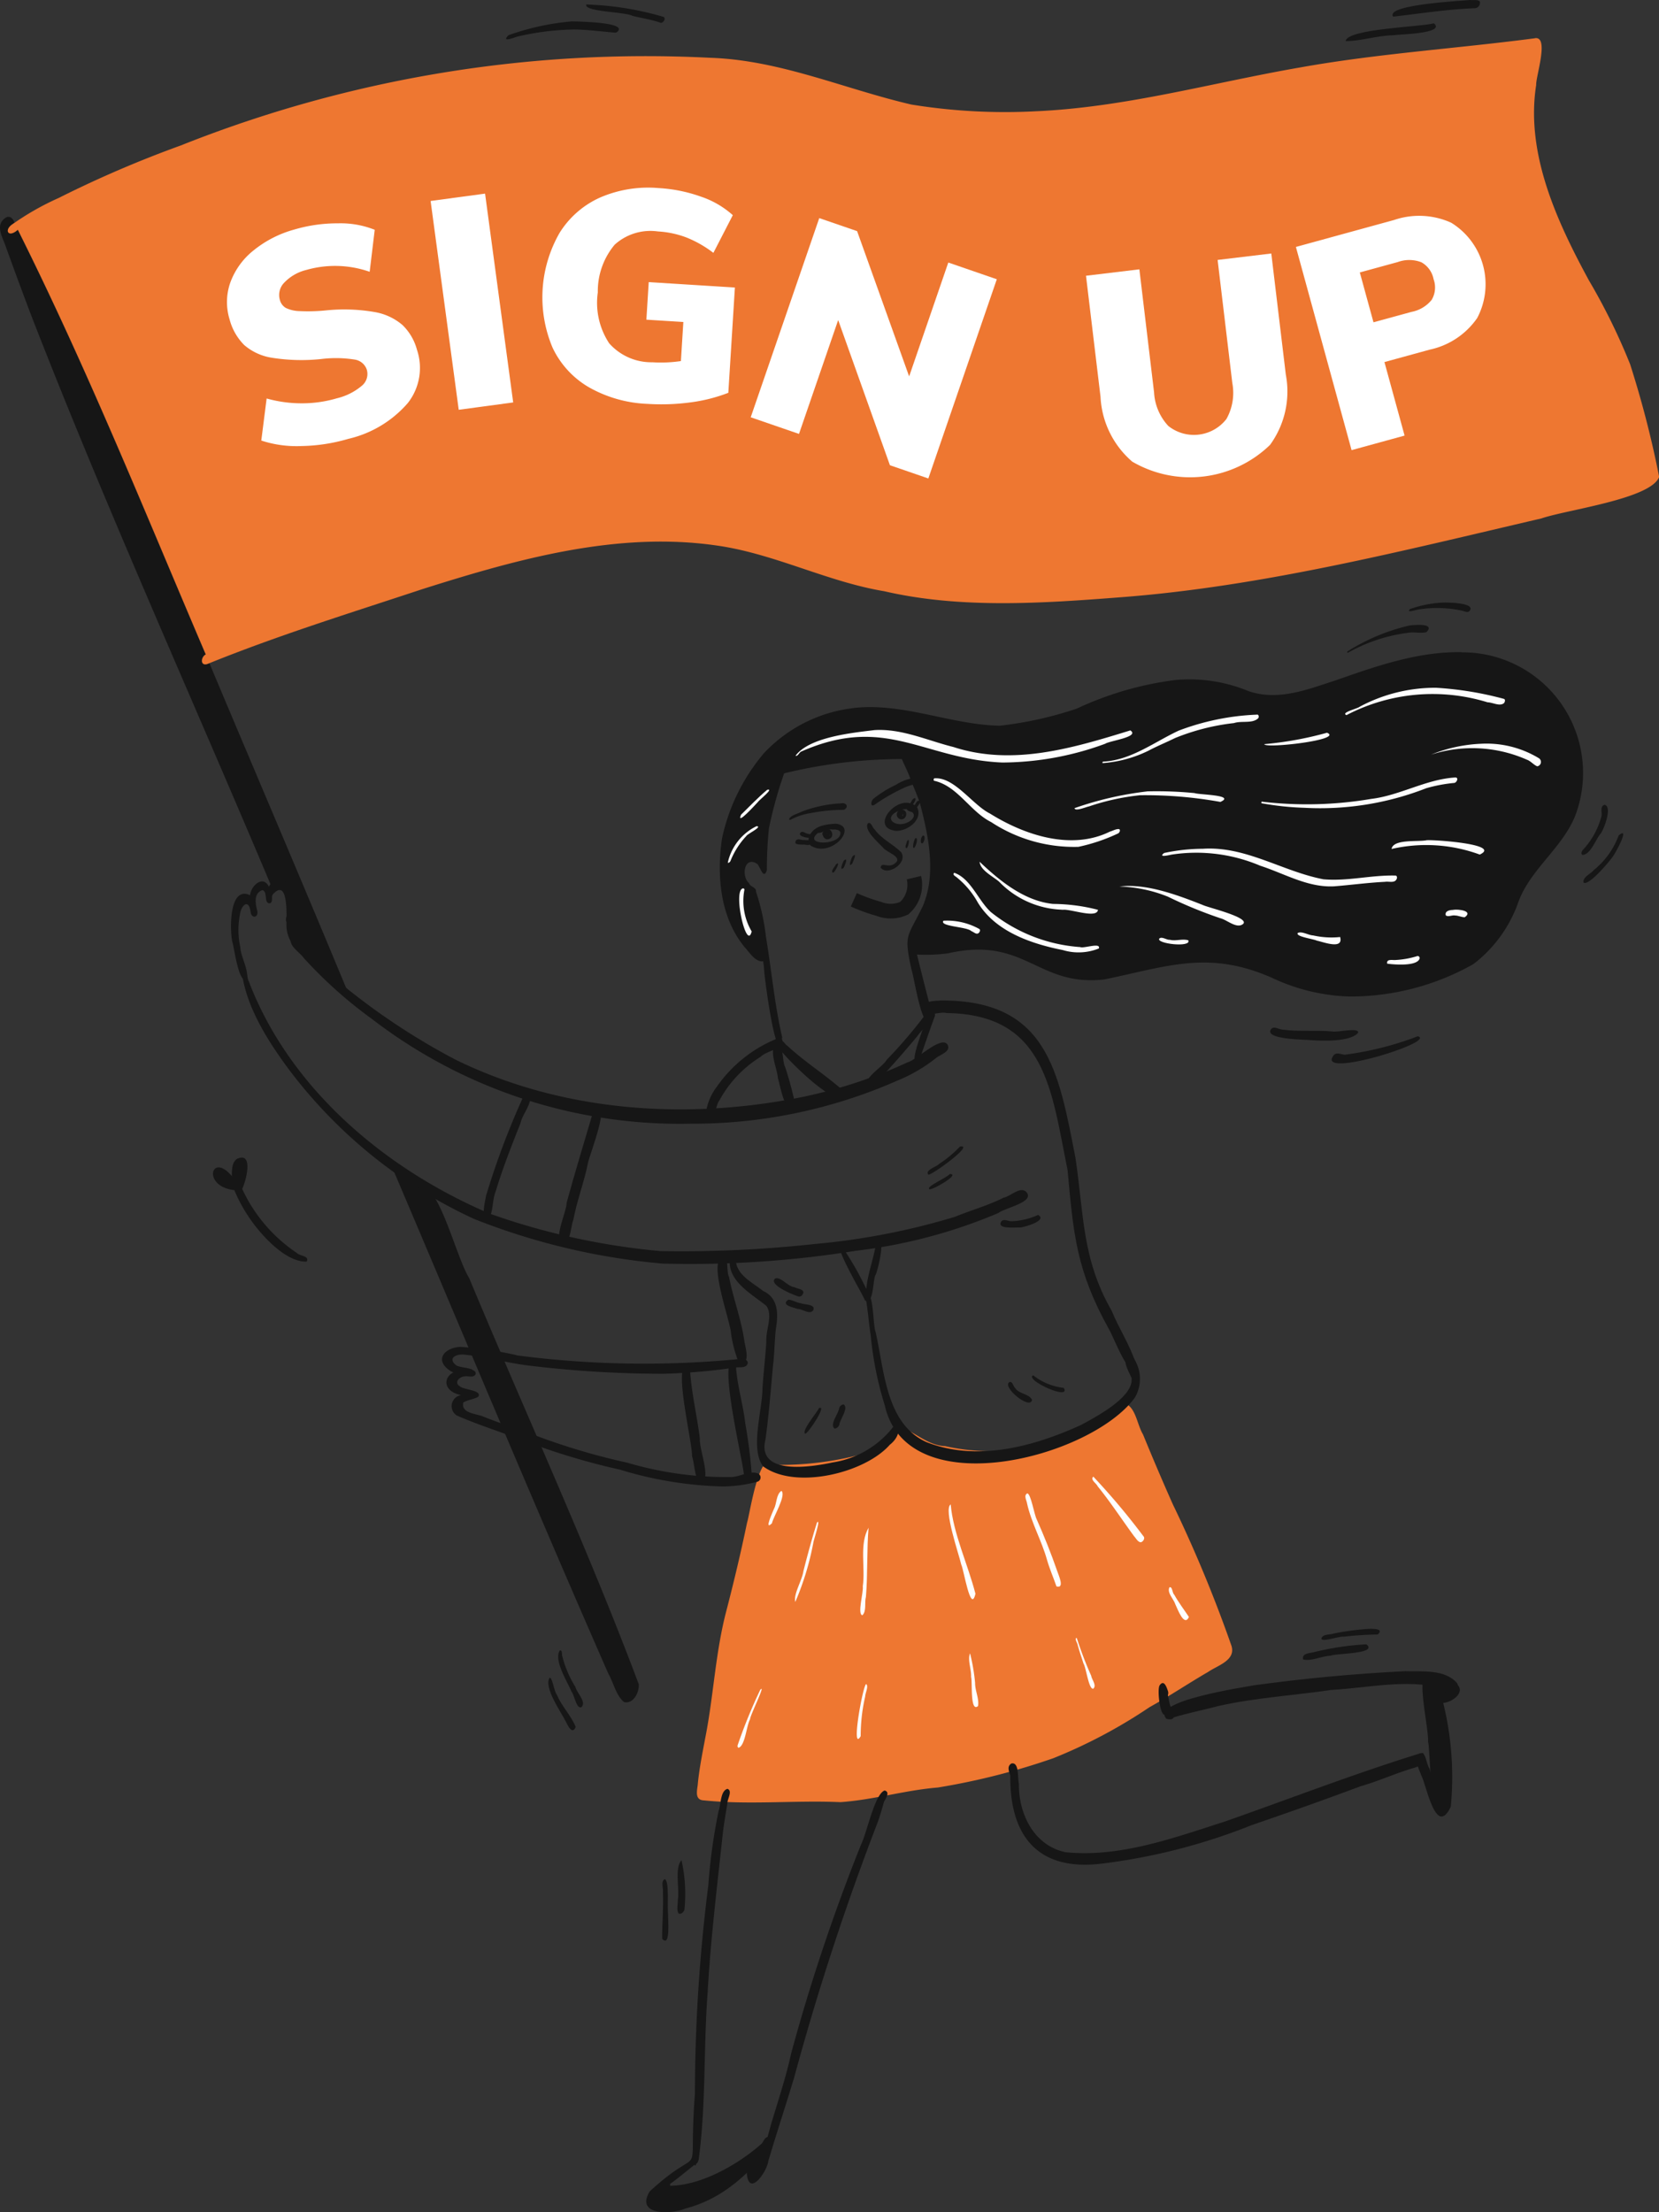 <svg xmlns="http://www.w3.org/2000/svg" width="112.864" height="150.439" viewBox="0 0 112.864 150.439">
  <rect x="0" y="0" width="112.864" height="150.439" fill="#333333" stroke="none"/>
  <g id="Group_11328" data-name="Group 11328" transform="translate(-277.484 -124.001)">
    <path id="Path_7912" data-name="Path 7912" d="M277.828,303.317c-.655.479-.213,1.223.005,1.812q.863,2.4,1.764,4.777c5.1,13.126,10.919,25.963,16.386,38.939a1.058,1.058,0,0,1,1.2.877c.151.483-.227.864-.249,1.336a7.432,7.432,0,0,0,1.784,2.991,19.814,19.814,0,0,0,2.658,2.446c-3.171-7.657-6.436-15.274-9.647-22.914-.036.015-.072.031-.11.044h0c-.529.2-.5-.453-.145-.637-4.245-9.934-7.985-19.267-12.785-28.881-.711.636-.986-.1-.221-.469-.073-.3-.352-.552-.642-.318Z" transform="translate(0 -164.482)" fill="#161616"/>
    <path id="Path_7913" data-name="Path 7913" d="M616.852,1066.891l.024.037-.016-.037Z" transform="translate(-311.454 -865.333)" fill="#161616"/>
    <path id="Path_7914" data-name="Path 7914" d="M598.476,1081.151c4.846,11.392,9.612,22.818,14.588,34.154.362.628.513,1.474,1.072,1.943.637.153,1.047-.678,1-1.218l-1.136-.107,1.136.107c-3.5-9.323-7.7-18.409-11.534-27.61-.968-1.6-1.931-6.2-3.506-6.576a5.3,5.3,0,0,1-2.05-1.7l.428,1.007Z" transform="translate(-294.197 -877.497)" fill="#161616"/>
    <path id="Path_7915" data-name="Path 7915" d="M387.77,155.579c-5.321.7-10.7,1.039-15.985,1.987-6.038,1.048-11.862,2.709-17.98,2.978a39.87,39.87,0,0,1-8.457-.457c-4.615-1.075-8.921-3.024-13.7-3.181a85.5,85.5,0,0,0-36,5.962,76.347,76.347,0,0,0-8.321,3.577,18.3,18.3,0,0,0-3.2,1.83c-.507.4-.179.884.433.325,4.8,9.613,8.54,18.947,12.785,28.881-.354.185-.383.841.145.637h0c4.782-1.939,9.7-3.458,14.6-5.08,6.456-2.043,13.282-3.958,20.078-2.954,3.9.563,7.459,2.455,11.339,3.1,5.211,1.206,10.785.818,16.1.408,9.68-.74,19.165-3.164,28.6-5.359,1.74-.6,7.45-1.32,8.014-2.826a68.317,68.317,0,0,0-1.978-7.666,42.026,42.026,0,0,0-2.784-5.668l.009.019c-2.164-3.981-4.349-8.633-3.615-13.327-.024-.613.9-3.316-.072-3.193Z" transform="translate(-5.862 -28.976)" fill="#ee7731"/>
    <path id="Path_7916" data-name="Path 7916" d="M883.18,1285.107c-.388.04-.6.438-.846.689a13.873,13.873,0,0,1-5.447,2.192h0a14.483,14.483,0,0,1-6.1-.044c-1.181-.044-2.017-.955-3.073-1.307-1,.318-1.532,1.571-2.586,1.858a21.524,21.524,0,0,1-5.978.72c-.979-1.281-1.645,3.378-1.833,3.94-.413,2-.891,4-1.4,5.964-.761,2.879-.869,5.8-1.448,8.7-.192,1.024-.42,2.168-.508,3.177-.055.426-.2,1.02.428,1.04,3.1.318,6.17-.016,9.28.12,2.253-.155,4.356-.808,6.628-.995a46.908,46.908,0,0,0,7.858-1.993,35.01,35.01,0,0,0,6.538-3.467c1.364-.757,2.655-1.626,4-2.406.642-.44,1.9-.786,1.576-1.783a91.93,91.93,0,0,0-3.98-9.6c-.676-1.515-1.391-3.191-2.032-4.76-.383-.631-.466-1.652-1.079-2.044Z" transform="translate(-529.011 -1065.601)" fill="#ee7731"/>
    <path id="Path_7917" data-name="Path 7917" d="M994.678,804.429c-.3.441.726,1.313,1.031,1.642.222.331,1.379.626.825,1.066-.469.391-.924-.146-.986.3.475.6,1.869-.312,1.4-1.047-.556-.554-1.332-.888-1.8-1.544-.162-.111-.242-.576-.473-.421Z" transform="translate(-658.153 -624.432)" fill="#161616"/>
    <path id="Path_7918" data-name="Path 7918" d="M948.02,805c-.621.044-1.373.122-1.711.724-.159.254-.2.681.122.823,1.4.737,3.175-1.4,1.589-1.547Zm-.3.4h0Zm.115,0c.225-.028.637.034.5.349l.02-.049c-.125.8-2.572.776-1.523-.07.327.01.64-.306,1.005-.23Zm-.147,0h0Z" transform="translate(-613.701 -624.985)" fill="#161616"/>
    <path id="Path_7919" data-name="Path 7919" d="M958.04,810.505c-.075.246-.169.1-.27-.013-.193.028-.12.288.013.353.366.2.6-.781.257-.34Z" transform="translate(-624.222 -629.931)" fill="#161616"/>
    <path id="Path_7920" data-name="Path 7920" d="M959.182,809.56c-.14.078-.21.369-.047.451.294.483.534-.574.047-.451Zm.055.178-.005.005.005-.005Zm0,.042a.206.206,0,0,1,.032.017.044.044,0,0,0-.02,0,.094.094,0,0,1-.012-.021Zm.059.12a.1.1,0,0,0,.014-.058.181.181,0,0,1,.014.129.1.1,0,0,1-.059-.019c.009-.018.021-.035.031-.053Zm-.043.036,0,.007,0-.007Zm.013.021,0,0,0,0Zm.076.007-.007,0,.007,0Zm-.019.011-.006,0,.006,0Z" transform="translate(-625.496 -629.16)" fill="#161616"/>
    <path id="Path_7921" data-name="Path 7921" d="M958.192,809.458c-.368.253-.039.861.36.569.308-.224-.016-.8-.36-.569Zm.042.168,0,0,0,0Zm.008,0h0Zm-.017,0c.079,0,.173.08.235,0,.313.371-.433.331-.235,0Zm-.012.006-.005,0,.005,0Zm0,.006,0,0,0,0Zm.093.246.017,0-.017,0Z" transform="translate(-624.57 -629.025)" fill="#161616"/>
    <path id="Path_7922" data-name="Path 7922" d="M933.724,788.071a8.573,8.573,0,0,0-2.741.591l.025-.01c-.262.138-.674.211-.813.477,0,.053.039.087.088.061a4.288,4.288,0,0,1,1.362-.455,12.124,12.124,0,0,1,2.276-.224c.354-.184.18-.516-.2-.44Zm-.35.023-.029,0,.029,0Z" transform="translate(-599.023 -609.438)" fill="#161616"/>
    <path id="Path_7923" data-name="Path 7923" d="M935.33,818.044c-.143.283.273.236.442.255.186-.038.464.126.575-.075.141-.291-.295-.214-.463-.238-.18.02-.446-.149-.554.058Z" transform="translate(-603.709 -636.86)" fill="#161616"/>
    <path id="Path_7924" data-name="Path 7924" d="M939.111,811.77c-.291.288.784.462.856.289.106-.232-.259-.151-.385-.215-.151-.018-.346-.219-.472-.074Z" transform="translate(-607.161 -631.149)" fill="#161616"/>
    <path id="Path_7925" data-name="Path 7925" d="M980.651,831.017c-.092.118-.355.882-.023.485.04-.118.367-.777.023-.485Z" transform="translate(-645.159 -648.793)" fill="#161616"/>
    <path id="Path_7926" data-name="Path 7926" d="M973.474,834.668c-.068.117-.336.777,0,.474.067-.119.343-.788,0-.474Zm.07.288-.01.026.01-.026Z" transform="translate(-638.589 -652.136)" fill="#161616"/>
    <path id="Path_7927" data-name="Path 7927" d="M966.025,837.879c-.057.156-.365.415-.2.556.145.014.584-.913.2-.556Z" transform="translate(-631.68 -655.084)" fill="#161616"/>
    <path id="Path_7928" data-name="Path 7928" d="M1026.523,818.552c0,.126-.188.409-.024.457.143-.028.267-.837.024-.457Z" transform="translate(-687.344 -637.328)" fill="#161616"/>
    <path id="Path_7929" data-name="Path 7929" d="M1032.871,816.784c-.1-.007-.282.726-.128.682.123-.059.311-.658.128-.682Z" transform="translate(-693.082 -635.798)" fill="#161616"/>
    <path id="Path_7930" data-name="Path 7930" d="M1039.226,814.783c-.142.025-.245.54-.069.536.143-.031.256-.537.069-.536Z" transform="translate(-698.938 -633.963)" fill="#161616"/>
    <path id="Path_7931" data-name="Path 7931" d="M923.315,663.189c-2.965-.058-5.82.946-8.573,1.911-1.92.619-3.9,1.427-5.935.739a10.531,10.531,0,0,0-4.949-.762,22.422,22.422,0,0,0-6.741,1.949,25.217,25.217,0,0,1-5.231,1.163c-3.349-.061-6.6-1.6-9.987-1.2h.035a9.919,9.919,0,0,0-6.095,3.064,13.259,13.259,0,0,0-2.857,5.8h0c-.367,2.527-.133,5.352,1.531,7.385.324.342.739,1.05,1.268.967.025.187.047.376.065.535v0c-.019.336.872,7.068,1.229,4.635-.524-2.266-.723-4.56-1.106-6.845a15.014,15.014,0,0,0-.678-3.07c.04-.284-.4-.308-.472-.566-.551-.476-.316-1.9.568-1.3.188.189.437,1.133.647.4a27.349,27.349,0,0,1,.14-2.826,29.1,29.1,0,0,1,1.034-3.739,33.9,33.9,0,0,1,8.011-.973c.185.447.417.877.574,1.335a2.961,2.961,0,0,0-.972.414,7.74,7.74,0,0,0-1.51.929c-.2.13-.282.65.07.417a12.571,12.571,0,0,1,2.18-1.226h0a.031.031,0,0,0,.017-.007h0l.008,0h0c.123-.055.248-.072.368-.119.153.361.3.728.439,1.095-.159-.034-.221.2-.31.293a.715.715,0,0,0-.106-.045c.043-.089.121-.191.151-.264.095-.309-.206-.121-.254.056h0c-.032.043-.058.087-.09.133-1.132-.333-2.694,1.673-.957,1.876.781.006,1.848-.756,1.425-1.616a1.332,1.332,0,0,0,.187-.3c.59,2.252,1.15,4.864.184,7.077l.027-.063c-1.044,2.183-1.324,1.84-.776,4.336.169.427.678,4.084,1.306,3.56.366-.3-.014-.8-.065-1.152q-.454-1.735-.869-3.435a11.448,11.448,0,0,0,2.12-.084c5.244-1.192,6.064,2.294,10.619,1.778,4.277-.875,7.058-2.012,11.373-.13a13.27,13.27,0,0,0,5.3,1.291,17.052,17.052,0,0,0,8.448-2.208,9.114,9.114,0,0,0,3.062-4.241c.813-2.193,2.932-3.621,3.833-5.778a8.2,8.2,0,0,0-7.687-11.179Zm-38.138,11.368c.4,0,.479-.616.061-.66a.964.964,0,0,1,.32-.036c.049.161.3.148.4.243.23.267-.121.565-.363.665-.79.388-1.718-.3-.612-.784a.327.327,0,0,0,.193.572Zm.083-.234h-.032a.154.154,0,0,0,.032-.175.18.18,0,0,1,.021.172c-.007,0-.014,0-.021,0Z" transform="translate(-546.379 -494.836)" fill="#161616"/>
    <path id="Path_7932" data-name="Path 7932" d="M518.084,899.371c-.31.461.577.977.81,1.339a30.323,30.323,0,0,0,4.674,4.175,34.384,34.384,0,0,0,21.686,7.1l-.1,0a34.5,34.5,0,0,0,14.122-2.927,10.725,10.725,0,0,0,2.65-1.55c.3-.232,1.046-.448.759-.918-.438-.6-2.091,1.058-2.7,1.218a32.958,32.958,0,0,1-7.429,2.413c-7.78,1.528-16.156.93-23.332-2.592a45.89,45.89,0,0,1-8.027-5.361c-.94-.919-1.879-1.847-2.775-2.809-.079-.083-.224-.168-.337-.094Z" transform="translate(-220.751 -711.567)" fill="#161616"/>
    <path id="Path_7933" data-name="Path 7933" d="M477.249,925.711c.26,2.447,1.776,4.829,3.255,6.818a33.139,33.139,0,0,0,12.543,10.113,45.4,45.4,0,0,0,12.823,3.045,70.725,70.725,0,0,0,13.178-.871,35.34,35.34,0,0,0,9.687-2.566c.457-.357,2.41-.721,1.947-1.379-.4-.519-1.1.245-1.588.336-1.062.538-2.211.846-3.308,1.3a47.405,47.405,0,0,1-9.574,1.852,83,83,0,0,1-10.487.478,47.469,47.469,0,0,1-11.6-2.549c-7.09-3.019-13.6-8.491-16.388-15.811l.043.082c-.2-.249-.065-.943-.529-.846Z" transform="translate(-183.334 -735.758)" fill="#161616"/>
    <path id="Path_7934" data-name="Path 7934" d="M471.565,851.8a.868.868,0,0,0-.457.438c-.4-.835-1.228-.061-1.281.575-1.442-.687-1.39,2.39-1.2,3.218l0-.019c.121.378.435,2.893.967,2.508.174-.63-.415-1.508-.434-2.211l.018.112a5.5,5.5,0,0,1-.042-2.289c.083-.67.619-1.107.727-.17.075.457.531.383.458-.069-.133-.486-.27-1.236.355-1.429.383.148.055.943.521.893.217-.139.046-.43.183-.61,1.105-1.19.91,1.65.923,2.229a2.4,2.4,0,0,0,.742,1.567c.83.137-.193-1.2-.219-1.553-.143-1,.308-3.31-1.253-3.191Zm-.673,1.017.008.047-.008-.047Zm2.084,2.587.014.035-.014-.035Z" transform="translate(-175.33 -667.932)" fill="#161616"/>
    <path id="Path_7935" data-name="Path 7935" d="M680.276,1028.221a53.407,53.407,0,0,0-2.519,6.7c-.048.344-.459,1.764.264,1.422.227-.519.163-1.152.384-1.692.476-1.583,1.082-3.123,1.693-4.657l-.005.016c.132-.625.675-1.155.674-1.789a.245.245,0,1,0-.49,0Z" transform="translate(-367.203 -829.613)" fill="#161616"/>
    <path id="Path_7936" data-name="Path 7936" d="M742.186,1040.236c-.616,2.1-1.261,4.189-1.836,6.3.028.581-1.11,2.858-.091,2.757.4-.406.369-1.112.555-1.637.247-1.3.732-2.539.99-3.837.054-.417,1.725-4.6.382-3.583Z" transform="translate(-424.321 -840.727)" fill="#161616"/>
    <path id="Path_7937" data-name="Path 7937" d="M1042.7,951.168c-.492.035-1.412,0-1.1.754.257.373,1.051-.028,1.48.1,6.794.077,7.141,5.339,8.236,10.668.4,4.391.6,6.844,2.811,10.823.28.413,1.536,3.833,1.824,2.326-.385-1.236-1.144-2.368-1.638-3.577-2.031-3.54-1.884-6.565-2.46-10.395-1.15-5.9-1.918-10.738-9.152-10.7Z" transform="translate(-701.204 -759.129)" fill="#161616"/>
    <path id="Path_7938" data-name="Path 7938" d="M974.589,1151.011c-.174,1-.548,1.955-.644,2.972a19.788,19.788,0,0,0-1.687-2.935c-.594-.087,1.456,3.3,1.6,3.709.6.361.523-1.411.724-1.75.155-.238.788-3.033.007-2Z" transform="translate(-637.528 -942.323)" fill="#161616"/>
    <path id="Path_7939" data-name="Path 7939" d="M1034.809,959.407c.014.329-1.6,3.987-.593,3.231.345-.975.67-1.959,1.032-2.927.145-.28-.275-.668-.439-.3Zm.185.987-.009.025.009-.025Z" transform="translate(-694.184 -766.555)" fill="#161616"/>
    <path id="Path_7940" data-name="Path 7940" d="M993.5,1193.381c-.109.052-.119.207-.1.309.161.849.211,1.713.347,2.566a23.12,23.12,0,0,0,1,4.88l-.039-.114c1.563,6.753,13.933,3.559,16.973-.513l-.037.056.061-.092,0,.007a2.531,2.531,0,0,0-.207-2.883c-.879.009-.164,1.13,0,1.557l-.011-.032c.186,1.29-2.43,2.656-3.44,3.205-3.221,1.47-7.088,2.515-10.517,1.16-2.755-1.247-2.857-4.867-3.447-7.456-.19-.488-.137-2.624-.576-2.651Z" transform="translate(-657.024 -981.419)" fill="#161616"/>
    <path id="Path_7941" data-name="Path 7941" d="M881.017,1162.138c-.208,1.523,1.468,2.4,2.484,3.227.452.658-.058,1.646-.008,2.413-.064,1.071-.195,2.137-.264,3.208-.008,1.475-.859,4.139.052,5.292,2.171,1.6,6.9.468,8.607-1.467.987-.777.534-1.746.128-1.083a6.478,6.478,0,0,1-4.009,2.28l.029-.007c-1.449.316-5.227.93-4.6-1.557.236-1.731.366-3.472.529-5.209l0,.043c.083-.786.09-1.578.176-2.364.17-.981.18-2.089-.862-2.564-.724-.574-1.93-1.15-1.851-2.209a.2.2,0,1,0-.406,0Zm2.363,7.067-.009.086c0-.029.006-.057.009-.086Z" transform="translate(-553.874 -952.555)" fill="#161616"/>
    <path id="Path_7942" data-name="Path 7942" d="M865.764,981.964l-.039.015.008,0a9.169,9.169,0,0,0-4.242,3.422l.066-.1a3.716,3.716,0,0,0-.75,2.146c.649.368.67-.868.924-1.226l-.044.109a7.928,7.928,0,0,1,2.866-3.088c.424-.424,1.333-.445,1.479-1.063a.189.189,0,0,0-.268-.21Zm-.15.674-.035.014.035-.014Zm-3.552,2.987-.024.037.024-.037Zm3.671-3.649.045-.018-.045.018Z" transform="translate(-535.327 -787.37)" fill="#161616"/>
    <path id="Path_7943" data-name="Path 7943" d="M917.026,986.251c-.556.482.068,1.72.106,2.386.161.444.511,2.8,1.138,1.587a23.675,23.675,0,0,0-.653-2.374c-.2-.323-.1-1.8-.591-1.6Z" transform="translate(-586.727 -791.309)" fill="#161616"/>
    <path id="Path_7944" data-name="Path 7944" d="M920.281,984a.3.3,0,0,0-.148.32h0c.129.495,4.747,5.086,4.333,2.957-1.168-1.009-2.49-1.847-3.625-2.9-.185-.107-.322-.463-.559-.381Z" transform="translate(-589.783 -789.251)" fill="#161616"/>
    <path id="Path_7945" data-name="Path 7945" d="M997.727,961.68a31.853,31.853,0,0,1-2.548,2.969c-.311.547-1.769,1.319-1.335,1.977.132.07.268-.042.349-.135,1.071-1.12,2.1-2.283,3.091-3.477.231-.362,1.111-1.113.788-1.522-.14-.076-.279.082-.344.188Z" transform="translate(-657.363 -768.586)" fill="#161616"/>
    <path id="Path_7946" data-name="Path 7946" d="M871.317,1162.7c-.993.388.491,4.263.574,5.222a8.449,8.449,0,0,0,.558,2.077c.824.041.407-1.088.345-1.57-.214-1.473-.756-2.867-1.037-4.325-.2-.333.008-1.45-.439-1.4Z" transform="translate(-544.675 -953.265)" fill="#161616"/>
    <path id="Path_7947" data-name="Path 7947" d="M644.336,1237.572c-1.1.045-1.82.908-.673,1.643.241.183,2.2.675,1.49-.091-.341-.156-.733-.132-1.074-.279-.667-.482-.045-.816.527-.745,1.464.142,2.868.557,4.324.735a75.579,75.579,0,0,0,9.261.563,41.539,41.539,0,0,0,4.844-.423c.286-.047.784.071.847-.315,0-.206-.275-.281-.437-.277a66.846,66.846,0,0,1-15.373-.247l.138.012a24.521,24.521,0,0,0-3.874-.577Z" transform="translate(-335.525 -1021.976)" fill="#161616"/>
    <path id="Path_7948" data-name="Path 7948" d="M647.932,1256.5c-1.439.041-1.706,1.417-.21,1.724a.756.756,0,0,0-.3,1.384c1.291.561,2.65,1.016,3.984,1.489a46.888,46.888,0,0,0,7.118,2.193,25.976,25.976,0,0,0,7.012,1.144,9.525,9.525,0,0,0,2.347-.325.3.3,0,0,0-.011-.574c-.587-.181-1.194.256-1.8.258a23.769,23.769,0,0,1-7.038-.973,45.017,45.017,0,0,1-6.536-1.961c-1.088-.391-2.189-.742-3.26-1.175-.484-.207-1.549-.217-1.367-.965.317-.177.7-.212,1.011-.382.3-.461-1-.465-1.255-.719-.413-.265-.016-.651.343-.672.239-.037.582.121.736-.141.068-.381-.526-.289-.764-.305Zm3.489,3.992.038.012-.038-.012Z" transform="translate(-338.865 -1039.347)" fill="#161616"/>
    <path id="Path_7949" data-name="Path 7949" d="M880.219,1249.028c-.941.054.69,6.78.767,7.755v-.007l0,.037c0-.024,0-.048-.007-.072-.045.478.447.388.535.011a34.6,34.6,0,0,0-.439-3.475c-.138-1.216-.5-2.4-.612-3.614-.04-.211.1-.677-.247-.635Zm.769,7.776v0Zm0-.044,0,.016-.005-.057,0,.041Z" transform="translate(-552.89 -1032.487)" fill="#161616"/>
    <path id="Path_7950" data-name="Path 7950" d="M841.786,1252.655c-.872.093.417,5.252.387,6.2.155.338.223,2.038.689,1.829.588-.479-.215-2.3-.159-3.07,0,.038.007.075.01.112-.187-1.611-.593-3.205-.682-4.825a.212.212,0,0,0-.246-.25Z" transform="translate(-517.608 -1035.812)" fill="#161616"/>
    <path id="Path_7951" data-name="Path 7951" d="M817.621,1602.944c-.491.144-.434,1.088-.6,1.51a38.439,38.439,0,0,0-.7,5.064,113.666,113.666,0,0,0-.91,14.165c-.493,6.589.829,3.053-3.075,6.635-1,1.654,1.464,1.58,2.431,1.167a8.836,8.836,0,0,0,2.913-1.378l-.016.01a11.041,11.041,0,0,0,1.274-1.055c.128,1.7,1.367-.052,1.468-.809.563-1.912,1.193-3.8,1.766-5.71a177,177,0,0,1,5.67-17.317c.17-.47.3-.924.434-1.4.113-.228.438-.671.039-.769-.679.243-1.206,2.884-1.588,3.641a129.4,129.4,0,0,0-4.768,14.236c-.326,1.506-.816,2.993-1.261,4.466-.121.395-.234.817-.343,1.213-.23.07-.267.313-.41.465-1.578,1.4-4.09,2.838-6.227,2.857a.246.246,0,0,0,0-.121c.566-.4,1.141-.891,1.678-1.314.005.111.116.037.081-.034.226-.171.19-.382.23-.612.458-3.637.291-7.312.564-10.959.2-3.656.649-7.292,1.039-10.932.079-.677.2-1.349.307-2.022-.01-.3.385-.864,0-1Z" transform="translate(-490.651 -1357.294)" fill="#161616"/>
    <path id="Path_7952" data-name="Path 7952" d="M1139.672,1573.616c-4.487,1.384-8.878,3.092-13.312,4.645-3.469,1.11-7.149,2.461-10.837,2.074-2.141-.469-3.177-2.618-3.149-4.663-.1-.355.04-1.505-.517-1.364-.335.222-.128.567-.056.865l-.011-.062c-.05,4.165,1.91,6.546,6.25,6a40.77,40.77,0,0,0,10.177-2.618c2.478-.847,4.946-1.721,7.4-2.64,1.118-.315,2.179-.792,3.284-1.144.382-.136.918-.18,1-.665.046-.165-.018-.431-.222-.431Zm-25.678,5.95.025.019-.025-.019Z" transform="translate(-765.573 -1330.379)" fill="#161616"/>
    <path id="Path_7953" data-name="Path 7953" d="M1449.908,1507.872c-.136.261-.006.566.313.528a5.9,5.9,0,0,1,1.21.429,1.92,1.92,0,0,1-.289.063l.066-.01c-.559.022-1.219.339-.948,1a18.86,18.86,0,0,1,.526,3.134c.2,2.578.723,6-.881,1.061-.2-.325-.2-.784-.446-1.058-.814.037-.261,1.1-.1,1.542.375.756,1,4.209,2,2.118a21.03,21.03,0,0,0-.515-7.065c.589-.026,1.555-.712.923-1.284-.46-.174-1.569-1.166-1.857-.458Z" transform="translate(-1075.177 -1269.811)" fill="#161616"/>
    <path id="Path_7954" data-name="Path 7954" d="M1239.646,1522.14a2.8,2.8,0,0,0,.116,1.857c.459.047.426-.555.278-.842-.11-.165-.172-1.186-.394-1.015Z" transform="translate(-882.922 -1283.119)" fill="#161616"/>
    <path id="Path_7955" data-name="Path 7955" d="M1235.868,1515.631c-.238.305.133,3,.571,1.618-.008-.265-.113-.513-.127-.778a.43.43,0,0,0,.123-.414c-.087-.251-.266-.844-.566-.426Z" transform="translate(-879.485 -1277.03)" fill="#161616"/>
    <path id="Path_7956" data-name="Path 7956" d="M1249.333,1539.6c-.07.137.1.214.15.066.07-.137-.1-.214-.15-.066Z" transform="translate(-891.896 -1299.085)" fill="#161616"/>
    <path id="Path_7957" data-name="Path 7957" d="M1256.934,1505.682q-5.177.256-10.315.966l.1-.015c-.741.144-7.149,1.079-6,2.285h0c.169.038.394.1.5-.1,1-.3,2.02-.5,3.026-.767,2.568-.578,5.2-.724,7.8-1.111l-.093.015c2.674-.147,5.546-.87,8.13.067.246.191.516-.288.428-.505-.821-.991-2.408-.8-3.582-.837Z" transform="translate(-883.88 -1268.032)" fill="#161616"/>
    <path id="Path_7958" data-name="Path 7958" d="M1454.185,1509.376c-.59.23.235,3.7.167,4.469.173.644.078,5.366,1.1,4.708.442-.805-.019-1.878.035-2.772a38.7,38.7,0,0,0-.516-4.8.676.676,0,0,0,.766-.84c-.17-.061-.32-.284-.524-.2-.021-.2-.207-.389-.395-.231a.287.287,0,0,0-.013-.049h0a.236.236,0,0,0-.406-.078c.007-.118-.085-.249-.213-.2Z" transform="translate(-1079.717 -1271.413)" fill="#161616"/>
    <path id="Path_7959" data-name="Path 7959" d="M1472.691,1515.192c-.225.16-.435.515-.252.775.208.206.463-.093.6-.244.253-.286.034-.859-.353-.531Z" transform="translate(-1096.601 -1276.67)" fill="#161616"/>
    <path id="Path_7960" data-name="Path 7960" d="M455.33,1081.019c-.406.242-.385.782-.394,1.2-1.389-1.677-2.063.7.173.953a10.273,10.273,0,0,0,.826,1.587l-.016-.028c.781,1.267,2.6,3.358,4.11,3.3.215-.4-.483-.372-.68-.594a10.589,10.589,0,0,1-3.706-4.348c.242-.48.8-2.529-.313-2.061Zm-1.447,1.115-.022.012.022-.012Z" transform="translate(-161.682 -878.236)" fill="#161616"/>
    <path id="Path_7961" data-name="Path 7961" d="M739.279,1488.431c-.432.669.5,2.1.79,2.8.2.233.331,1.189.667,1.067.394-.338-.307-.979-.4-1.38a7.354,7.354,0,0,1-.882-2.057c-.057-.123.023-.454-.173-.426Z" transform="translate(-423.708 -1252.199)" fill="#161616"/>
    <path id="Path_7962" data-name="Path 7962" d="M731.09,1511.054c-.427.646.775,2.339,1.108,3,.13.271.442.916.661.347-.3-.763-.96-1.41-1.28-2.19-.2-.243-.282-1.128-.489-1.161Z" transform="translate(-416.212 -1272.963)" fill="#161616"/>
    <path id="Path_7963" data-name="Path 7963" d="M838.005,1661.924c-.493.554-.115,1.955-.252,2.718.011.289-.1.641.049.9.2.111.418-.154.411-.346a10.491,10.491,0,0,0-.208-3.269Z" transform="translate(-514.157 -1411.423)" fill="#161616"/>
    <path id="Path_7964" data-name="Path 7964" d="M825.323,1677.575c-.3.167-.081.623-.128.906.043,1.052-.055,2.1-.052,3.156.592.632.38-1.359.408-1.637-.075-.462.1-2.289-.228-2.426Z" transform="translate(-502.612 -1425.787)" fill="#161616"/>
    <path id="Path_7965" data-name="Path 7965" d="M1359.441,1483.463a18.924,18.924,0,0,0-3.587.539l.054-.011c-.288.077-.866.061-.769.5.551.146,1.271-.237,1.879-.254.339-.165,3.257-.122,2.424-.777Zm-3.83.591-.038.008.038-.008Z" transform="translate(-989.004 -1247.641)" fill="#161616"/>
    <path id="Path_7966" data-name="Path 7966" d="M1373.656,1470.656a17.6,17.6,0,0,0-2.424.329l.037-.008c-.26.093-.707.013-.818.319-.055.313,1.242-.158,1.5-.107a23.289,23.289,0,0,1,2.329-.151c.462-.417-.359-.387-.629-.382Z" transform="translate(-1003.066 -1235.885)" fill="#161616"/>
    <path id="Path_7967" data-name="Path 7967" d="M1396.053,640.647a13.647,13.647,0,0,0-4.2,1.745c-.055.022-.063.142.019.1a11.212,11.212,0,0,1,4.06-1.346c.415-.074.859.048,1.259-.042.639-.63-.785-.5-1.142-.456Zm-3.462,1.49-.012.006.012-.006Z" transform="translate(-1022.672 -474.11)" fill="#161616"/>
    <path id="Path_7968" data-name="Path 7968" d="M1445.263,622.12a7.885,7.885,0,0,0-2.372.442c-.33.313.434.046.566.035h0a7.947,7.947,0,0,1,2.9.067c.2.02.452.213.6,0,.341-.513-1.38-.536-1.689-.543Zm-1.782.472-.014,0,.014,0Z" transform="translate(-1069.473 -457.147)" fill="#161616"/>
    <path id="Path_7969" data-name="Path 7969" d="M1587.036,789.354c-.321.116-.17.49-.2.745a5.309,5.309,0,0,1-1.288,2.341c-.066.077-.124.246-.024.322.548.016.916-1.06,1.252-1.452.245-.338.8-1.832.265-1.956Z" transform="translate(-1200.395 -610.625)" fill="#161616"/>
    <path id="Path_7970" data-name="Path 7970" d="M1589.569,812.994a5.43,5.43,0,0,1-1.7,2.361c-.211.264-.742.455-.692.835.318.275,1.646-1.293,1.873-1.6.2-.161,1.379-2.338.516-1.591Z" transform="translate(-1201.966 -632.178)" fill="#161616"/>
    <path id="Path_7971" data-name="Path 7971" d="M1328.084,973.732c-.449.7,2.349.69,2.767.735l-.068-.006c.784.067,2.757.125,3.237-.507.071-.381-1.443,0-1.754-.081-1.134-.1-2.28.029-3.4-.127-.256-.013-.587-.281-.78-.014Z" transform="translate(-964.14 -779.729)" fill="#161616"/>
    <path id="Path_7972" data-name="Path 7972" d="M1384.775,980.724a21.576,21.576,0,0,1-4.96,1.255c-.269-.013-.6-.214-.791.074-1.151,1.586,7.091-.966,5.75-1.328Z" transform="translate(-1010.834 -786.254)" fill="#161616"/>
    <path id="Path_7973" data-name="Path 7973" d="M1396.425,143.292c-.953.25-5.894.37-6.005,1.208,1,.009,2.136-.373,3.2-.395.384-.067,3.635-.107,2.809-.814Zm-5.347.793-.023,0,.023,0Z" transform="translate(-1021.393 -17.704)" fill="#161616"/>
    <path id="Path_7974" data-name="Path 7974" d="M1434.513,124c-.583.063-5.807.317-5.236,1.134,1.836-.211,3.724-.509,5.593-.574a.37.37,0,0,0,.3-.455c-.152-.156-.448-.072-.653-.105Z" transform="translate(-1057.014)" fill="#161616"/>
    <path id="Path_7975" data-name="Path 7975" d="M700.581,141.667a17.126,17.126,0,0,0-4.328.941c-.539.542.415.142.64.086a18.048,18.048,0,0,1,3.87-.475c.909.016,1.812.138,2.717.213a.247.247,0,0,0,.232-.115c.5-.6-2.755-.634-3.131-.65Zm-1.9.68-.017,0,.017,0Z" transform="translate(-384.175 -16.213)" fill="#161616"/>
    <path id="Path_7976" data-name="Path 7976" d="M762.3,127.7c-.205.5,2.675.5,3.142.776.634.156,1.284.249,1.9.466.185.048.411-.308.2-.4a20.752,20.752,0,0,0-5.247-.84Zm1.515.161h0Zm.141.011h0Z" transform="translate(-444.926 -3.395)" fill="#161616"/>
    <path id="Path_7977" data-name="Path 7977" d="M1107.512,1128.465a4.711,4.711,0,0,1-1.807.427c-.233.016-.542-.208-.708.034-.313.529,1.008.372,1.3.393.3-.026,1.872-.478,1.218-.853Z" transform="translate(-759.404 -921.843)" fill="#161616"/>
    <path id="Path_7978" data-name="Path 7978" d="M917.637,1180.818c-.432.423,1.284,1.112,1.627,1.215a.26.26,0,0,0,.243-.127c.26-.372-.323-.386-.544-.513-.451-.034-.968-.777-1.326-.575Z" transform="translate(-587.435 -969.858)" fill="#161616"/>
    <path id="Path_7979" data-name="Path 7979" d="M927.572,1198.542c-.551.375.363.53.644.63.329,0,.779.4,1.035.114.254-.442-.591-.4-.85-.506-.284-.036-.553-.231-.83-.238Z" transform="translate(-596.457 -986.156)" fill="#161616"/>
    <path id="Path_7980" data-name="Path 7980" d="M1047.244,1094.638c-.225.279-1.643.842-1.382,1.035.187.077,2.174-1.058,1.382-1.035Z" transform="translate(-705.148 -890.798)" fill="#161616"/>
    <path id="Path_7981" data-name="Path 7981" d="M1046.935,1071.8a7.55,7.55,0,0,1-1.415,1.179c-.171.2-1,.425-.727.733.252.023,3.2-2.112,2.142-1.911Z" transform="translate(-704.146 -869.828)" fill="#161616"/>
    <path id="Path_7982" data-name="Path 7982" d="M1111.321,1266.529c-.522.338,1.438,1.923,1.541,1.207-.161-.41-.9-.4-1.148-.811l.024.028c-.149-.109-.2-.527-.418-.425Z" transform="translate(-765.17 -1048.536)" fill="#161616"/>
    <path id="Path_7983" data-name="Path 7983" d="M1131.025,1261.24c-.29.37,2.65,1.69,2.142.809a4.075,4.075,0,0,1-2.05-.83c-.028-.024-.071,0-.091.022Z" transform="translate(-783.316 -1043.668)" fill="#161616"/>
    <path id="Path_7984" data-name="Path 7984" d="M943.885,1287.894c-.151.325-1.193,1.528-.942,1.736.149.08,1.555-2.03.942-1.736Z" transform="translate(-610.687 -1068.132)" fill="#161616"/>
    <path id="Path_7985" data-name="Path 7985" d="M966.835,1285.4c-.042.409-.652,1.076-.334,1.4.141.035.29-.115.334-.233.051-.382.633-1.106.327-1.392-.139-.032-.286.112-.327.228Z" transform="translate(-632.259 -1065.659)" fill="#161616"/>
    <path id="Path_7986" data-name="Path 7986" d="M940.864,727.492c-1.543.19-4.412.473-5.364,1.739.136.073.253-.22.377-.277,5.753-2.542,8.33.519,13.684.743a20.476,20.476,0,0,0,7-1.275c.308-.209,2.382-.463,1.714-.91-3.892,1.2-8,2.444-12.038,1.129-1.776-.441-3.508-1.265-5.377-1.149Zm-2.585.7-.021,0,.021,0Zm-2.187.641-.012.006.012-.006Zm5.451-1.338.044,0-.049,0Z" transform="translate(-603.892 -553.841)" fill="#fefefe"/>
    <path id="Path_7987" data-name="Path 7987" d="M1199.781,714.832a16.836,16.836,0,0,0-5.312,1.087c-1.671.778-3.229,2.007-5.131,2.108-.045,0-.09.093-.028.1a8.445,8.445,0,0,0,3.2-.892l-.009,0,.038-.019h0l.021-.01-.016.008.005,0-.007,0,.035-.017-.014.007c.553-.28,1.126-.519,1.683-.792l-.025.012a15.109,15.109,0,0,1,4.009-1.019c.515-.175,1.279.058,1.659-.34.05-.091.029-.249-.1-.238Zm-5.457,1.545-.02.009.02-.009Zm-1.791.844-.012.006.012-.006Zm-.061.03.026-.013-.026.013Zm.064-.031h0l0,0,0,0Z" transform="translate(-836.797 -542.232)" fill="#fefefe"/>
    <path id="Path_7988" data-name="Path 7988" d="M1327.462,729.794a23.616,23.616,0,0,1-4.266.776c0,.319,5.438-.29,4.266-.776Z" transform="translate(-959.699 -555.964)" fill="#fefefe"/>
    <path id="Path_7989" data-name="Path 7989" d="M1396.279,692.592a10.9,10.9,0,0,0-5.219,1.288l0,0c-.145.134-1.324.4-.9.572a12.683,12.683,0,0,1,9.6-.87c.352.005.832.3,1.12.049.055-.074.112-.251-.02-.286a22.885,22.885,0,0,0-4.577-.751Z" transform="translate(-1021.072 -521.82)" fill="#fefefe"/>
    <path id="Path_7990" data-name="Path 7990" d="M1049.721,767.433c-.03.04-.067.151.011.167,1.594.364,2.431,2.089,3.864,2.806a10.276,10.276,0,0,0,5.937,1.685,12.246,12.246,0,0,0,2.665-.895c.112-.034.217-.211.122-.306-.211-.039-.437.111-.642.165-2.632,1.3-5.816.236-8.165-1.231-1.2-.6-2.43-2.519-3.793-2.391Z" transform="translate(-708.685 -590.501)" fill="#fefefe"/>
    <path id="Path_7991" data-name="Path 7991" d="M1171.126,778.315a22.9,22.9,0,0,0-4.933,1.139c.051.238.771-.078.978-.116a15.876,15.876,0,0,1,3.485-.764,28.862,28.862,0,0,1,5.463.455c1.075-.48-1.485-.484-1.75-.6a26.624,26.624,0,0,0-3.243-.118Zm-4.5,1.034-.011,0,.011,0Z" transform="translate(-815.61 -600.494)" fill="#fefefe"/>
    <path id="Path_7992" data-name="Path 7992" d="M1333.944,766.777c-2.005.114-3.772,1.222-5.749,1.459a26.157,26.157,0,0,1-7.443.185c-.021.027-.045.1.008.112a19.464,19.464,0,0,0,2.892.306,19.827,19.827,0,0,0,8.292-1.329,10.269,10.269,0,0,1,1.894-.36c.168,0,.342-.352.106-.372Zm-12.258,1.741h0Z" transform="translate(-957.434 -589.905)" fill="#fefefe"/>
    <path id="Path_7993" data-name="Path 7993" d="M1464.428,738.894a10.2,10.2,0,0,0-3.343.738,9.18,9.18,0,0,1,6.513.34c.271.093.464.355.712.453a.3.3,0,0,0,.12-.545,6.864,6.864,0,0,0-4-.985Z" transform="translate(-1086.246 -564.312)" fill="#fefefe"/>
    <path id="Path_7994" data-name="Path 7994" d="M1241.49,825.558a12.785,12.785,0,0,0-2.633.287c-.447.344.369.134.538.106a11.112,11.112,0,0,1,6,.76c1.656.534,3.244,1.5,5.038,1.4,1.151-.092,2.3-.249,3.451-.305.263-.048.653.112.791-.189.049-.091.03-.247-.1-.237-1.632-.041-3.256.4-4.884.252-2.781-.532-5.282-2.268-8.2-2.074Zm8.444,2.1.035,0-.035,0Z" transform="translate(-882.176 -643.837)" fill="#fefefe"/>
    <path id="Path_7995" data-name="Path 7995" d="M1430.81,818.621c-.587.123-2.27-.1-2.384.594a10.557,10.557,0,0,1,6,.38c1.539-.714-3.224-1.024-3.616-.974Z" transform="translate(-1056.273 -637.48)" fill="#fefefe"/>
    <path id="Path_7996" data-name="Path 7996" d="M1473.62,876.09c-.219,0-.574.069-.492.365.157.139.437-.035.638.013.223,0,.441.126.654.118.616-.438-.477-.567-.8-.5Z" transform="translate(-1097.286 -690.209)" fill="#fefefe"/>
    <path id="Path_7997" data-name="Path 7997" d="M1087.738,836.578c.044.563.883.976,1.318,1.34a6.249,6.249,0,0,0,4.23,1.909h0l.13.01-.037,0c.5-.084,2.341.628,2.409,0a12.436,12.436,0,0,0-3.089-.4l.036,0c-1.963-.2-3.648-1.584-4.992-2.862Zm.231.238,0,0,0,0Zm5.265,3.007.026,0-.026,0Zm.158.012.031,0-.031,0Zm-.082-.006-.025,0,.025,0Z" transform="translate(-743.608 -653.965)" fill="#fefefe"/>
    <path id="Path_7998" data-name="Path 7998" d="M1203.45,856.529a9.536,9.536,0,0,1,3.285.689l-.012-.006.067.032h0a29.955,29.955,0,0,0,3.51,1.439c.47.115,1.112.737,1.546.4.519-.441-2.374-1.121-2.72-1.292-1.767-.7-3.87-1.481-5.674-1.263Zm.663.037h0Zm2.663.672.036.018-.036-.018Zm-.029-.013-.01,0,.01,0Zm-.01,0h0Z" transform="translate(-849.802 -672.241)" fill="#fefefe"/>
    <path id="Path_7999" data-name="Path 7999" d="M1350.695,894.923c-.179.253,1.082.407,1.289.523.44.086,1.832.641,1.592-.246a5.747,5.747,0,0,1-1.835-.107c-.335-.016-.751-.3-1.047-.17Z" transform="translate(-984.92 -707.478)" fill="#fefefe"/>
    <path id="Path_8000" data-name="Path 8000" d="M1057.47,884.848c-.3.4,1.608.4,1.9.71.158.048.342.268.5.121.067-.059.129-.193.048-.263a4.488,4.488,0,0,0-2.446-.568Z" transform="translate(-715.801 -698.234)" fill="#fefefe"/>
    <path id="Path_8001" data-name="Path 8001" d="M1066.172,845.614c-.151.144.1.234.19.324a5.785,5.785,0,0,1,1.41,1.685c1.2,1.985,3.62,2.812,5.79,3.245a3.7,3.7,0,0,0,2.45-.108c.156-.432-1.01.01-1.261-.093l.036,0a10.9,10.9,0,0,1-6.118-2.382c-.876-.8-1.368-2.29-2.5-2.674Zm3.667,3.922.009,0-.009,0Z" transform="translate(-723.773 -662.258)" fill="#fefefe"/>
    <path id="Path_8002" data-name="Path 8002" d="M1236.1,899.383c-.254.347,2.192.636,1.975.124-.379-.135-.855.069-1.265-.038-.23.015-.524-.242-.71-.087Z" transform="translate(-879.745 -711.558)" fill="#fefefe"/>
    <path id="Path_8003" data-name="Path 8003" d="M1426.772,914.418a5.97,5.97,0,0,1-1.485.26c-.2.009-.6-.08-.536.246.466.068,2.012.192,2.2-.332a.137.137,0,0,0-.182-.174Z" transform="translate(-1052.894 -725.391)" fill="#fefefe"/>
    <path id="Path_8004" data-name="Path 8004" d="M891.519,776.8c-.633.53-1.2,1.133-1.794,1.709l.025-.028c-.376.825,1.006-.715,1.13-.843.066-.129,1.163-.971.639-.839Zm-1.769,1.682,0,0,0,0Z" transform="translate(-561.845 -599.087)" fill="#fefefe"/>
    <path id="Path_8005" data-name="Path 8005" d="M881.382,807.1a3.623,3.623,0,0,0-1.95,2.484c.076.02.155-.058.182-.121a5.368,5.368,0,0,1,1.083-1.7c.069-.142,1.146-.65.685-.666Zm-1.447,1.7-.007.012.007-.012Z" transform="translate(-552.436 -626.912)" fill="#fefefe"/>
    <path id="Path_8006" data-name="Path 8006" d="M889.126,858.479c-.726.091.242,4.34.586,2.928a4.077,4.077,0,0,1-.5-2.81.087.087,0,0,0-.084-.118Z" transform="translate(-561.09 -674.064)" fill="#fefefe"/>
    <path id="Path_8007" data-name="Path 8007" d="M914.011,1356.585c-.366.234-.309.858-.513,1.232-.065.171-.7,1.529-.136.975.111-.474.987-1.9.649-2.207Z" transform="translate(-583.364 -1131.199)" fill="#fefefe"/>
    <path id="Path_8008" data-name="Path 8008" d="M936.5,1382.268c-.343,1.1-.647,2.215-.93,3.334l.01-.039c-.085.629-.695,1.577-.554,2.1a19.057,19.057,0,0,0,1.226-4.024c.012-.149.542-1.714.247-1.369Z" transform="translate(-603.437 -1154.725)" fill="#fefefe"/>
    <path id="Path_8009" data-name="Path 8009" d="M989.637,1386.924c-.657,1.127-.212,2.712-.4,4,.061.393-.391,1.9-.027,1.964.3-.285.13-.863.241-1.252.131-1.533.052-3.293.181-4.709Z" transform="translate(-653.057 -1159.043)" fill="#fefefe"/>
    <path id="Path_8010" data-name="Path 8010" d="M1062.265,1367.775c-.515.314.564,3.406.719,4.1.165.3.641,3.394.964,1.976-.52-2.012-1.506-4.077-1.684-6.074Zm.68,2.987,0,.014,0-.014Z" transform="translate(-720.103 -1141.469)" fill="#fefefe"/>
    <path id="Path_8011" data-name="Path 8011" d="M1125.708,1358.65c-.27.138-.044.471-.017.691.3,1.339.995,2.528,1.358,3.837.176.612.435,1.2.642,1.8.59.165.127-.792.044-1.062-.413-1.193-.879-2.348-1.389-3.5-.167-.315-.4-1.755-.639-1.762Zm.113,1.112.005.016-.005-.016Z" transform="translate(-778.334 -1133.094)" fill="#fefefe"/>
    <path id="Path_8012" data-name="Path 8012" d="M1181,1344.858c-.229.206.21.45.293.651.888,1.094,1.656,2.276,2.489,3.41.129.138.242.373.438.4.166-.023.326-.283.186-.414a47.335,47.335,0,0,0-3.406-4.05Z" transform="translate(-829.136 -1120.437)" fill="#fefefe"/>
    <path id="Path_8013" data-name="Path 8013" d="M1167.308,1478.151c-.1.121.082.333.1.481v0c.086.3.173.593.274.884l-.005-.016q.064.2.129.406l0-.008c.177.286.36,1.812.669,1.7.236-.23-.107-.605-.149-.877a24.274,24.274,0,0,1-.957-2.493l0,.01c-.015-.029-.012-.1-.057-.085Zm.092.47,0,.007,0-.007Zm.145.172v0Zm.254,1.1,0-.012,0,.012Z" transform="translate(-816.607 -1242.764)" fill="#fefefe"/>
    <path id="Path_8014" data-name="Path 8014" d="M1244.249,1436.229c-.2.362.294.807.4,1.169.148.3.593,1.555.922.853-.315-.476-.706-.988-1-1.516-.141-.119-.117-.562-.319-.506Z" transform="translate(-887.202 -1204.288)" fill="#fefefe"/>
    <path id="Path_8015" data-name="Path 8015" d="M1079.106,1490.963c-.177.45.1,1.089.075,1.6.1.321-.086,2.447.471,1.98.087-.495-.208-1.053-.2-1.577a13.186,13.186,0,0,0-.341-2Z" transform="translate(-735.631 -1254.524)" fill="#fefefe"/>
    <path id="Path_8016" data-name="Path 8016" d="M986.769,1516.343c-.217.028-1.065,4.716-.376,3.541a12.064,12.064,0,0,1,.307-2.7c.005-.245.247-.677.068-.843Z" transform="translate(-650.356 -1277.817)" fill="#fefefe"/>
    <path id="Path_8017" data-name="Path 8017" d="M889.04,1520.285a35.148,35.148,0,0,0-1.53,3.744c-.028.067-.031.179.059.2.447-.152.524-1.486.778-1.941-.031-.194,1.111-2.478.693-2Z" transform="translate(-559.833 -1281.374)" fill="#fefefe"/>
    <path id="Path_8018" data-name="Path 8018" d="M983.694,851.126a11.987,11.987,0,0,0,1.7.616,2.17,2.17,0,0,0,1.733-.052,2.119,2.119,0,0,0,.655-2.07" transform="translate(-648.122 -665.934)" fill="none" stroke="#161616" stroke-miterlimit="10" stroke-width="1"/>
    <g id="Group_11327" data-name="Group 11327" transform="translate(292.926 136.777)">
      <path id="Path_8019" data-name="Path 8019" d="M470.311,323.772a7.749,7.749,0,0,1-2.758-.372l.363-2.861a8.8,8.8,0,0,0,2.406.328,8.4,8.4,0,0,0,2.378-.342,4.106,4.106,0,0,0,1.688-.848,1.035,1.035,0,0,0,.346-1.087,1.022,1.022,0,0,0-.808-.694,8.189,8.189,0,0,0-2.31-.039,12.815,12.815,0,0,1-3.308-.083,3.76,3.76,0,0,1-1.921-.874,3.848,3.848,0,0,1-.991-1.741,3.994,3.994,0,0,1,.041-2.48,4.952,4.952,0,0,1,1.541-2.171,7.577,7.577,0,0,1,2.8-1.452,10.358,10.358,0,0,1,3-.429,6.27,6.27,0,0,1,2.492.44l-.344,2.856a7.132,7.132,0,0,0-4.316-.124,3.094,3.094,0,0,0-1.486.852,1.194,1.194,0,0,0-.308,1.182.894.894,0,0,0,.393.541,2.251,2.251,0,0,0,.934.222,12.154,12.154,0,0,0,1.87-.054,12.135,12.135,0,0,1,3.233.116,3.924,3.924,0,0,1,1.914.886,3.655,3.655,0,0,1,.983,1.68,3.86,3.86,0,0,1-.624,3.627,7.634,7.634,0,0,1-4.048,2.434A12,12,0,0,1,470.311,323.772Z" transform="translate(-465.219 -306.216)" fill="#fff"/>
      <path id="Path_8020" data-name="Path 8020" d="M635.55,298.824l-1.913-14.2,3.705-.5,1.913,14.2Z" transform="translate(-619.784 -283.733)" fill="#fff"/>
      <path id="Path_8021" data-name="Path 8021" d="M739.16,286.1l-.447,7.159a10.949,10.949,0,0,1-2.586.653,14.8,14.8,0,0,1-2.918.1,8.749,8.749,0,0,1-3.991-1.135,6.145,6.145,0,0,1-2.468-2.7,8.8,8.8,0,0,1,.487-7.8,6.254,6.254,0,0,1,2.745-2.394,8.238,8.238,0,0,1,3.98-.647,10.3,10.3,0,0,1,2.905.589,6.183,6.183,0,0,1,2.151,1.254l-1.321,2.564a7.746,7.746,0,0,0-1.848-1.052,6.534,6.534,0,0,0-1.929-.406,3.625,3.625,0,0,0-2.937.9,4.921,4.921,0,0,0-1.149,3.247,5,5,0,0,0,.771,3.458,3.834,3.834,0,0,0,2.943,1.293,9.245,9.245,0,0,0,1.939-.082l.166-2.657-2.515-.157.16-2.555Z" transform="translate(-704.606 -279.323)" fill="#fff"/>
      <path id="Path_8022" data-name="Path 8022" d="M911.827,307.315l3.3,1.138L910.469,322l-2.613-.9-3.521-9.873-2.665,7.743-3.285-1.131,4.663-13.545,2.575.886,3.54,9.879Z" transform="translate(-862.755 -302.238)" fill="#fff"/>
      <path id="Path_8023" data-name="Path 8023" d="M1178.86,347.741a6.206,6.206,0,0,1-2.156-4.408l-.988-8.231,3.631-.436,1,8.373a3.63,3.63,0,0,0,.969,2.278,2.8,2.8,0,0,0,3.954-.474,3.631,3.631,0,0,0,.4-2.443l-1-8.373,3.652-.438.987,8.231a6.169,6.169,0,0,1-1.073,4.785,7.814,7.814,0,0,1-9.38,1.135Z" transform="translate(-1117.276 -329.126)" fill="#fff"/>
      <path id="Path_8024" data-name="Path 8024" d="M1349.3,304.669l6.682-1.833a5.278,5.278,0,0,1,3.886.188,4.915,4.915,0,0,1,1.766,6.479,5.257,5.257,0,0,1-3.234,2.151l-3.077.844,1.371,5-3.606.989Zm7.869,4.416a2.318,2.318,0,0,0,1.367-.817,1.646,1.646,0,0,0,.131-1.405,1.68,1.68,0,0,0-.832-1.152,2.28,2.28,0,0,0-1.6-.016l-2.587.709.93,3.39Z" transform="translate(-1276.58 -300.652)" fill="#fff"/>
    </g>
  </g>
</svg>
